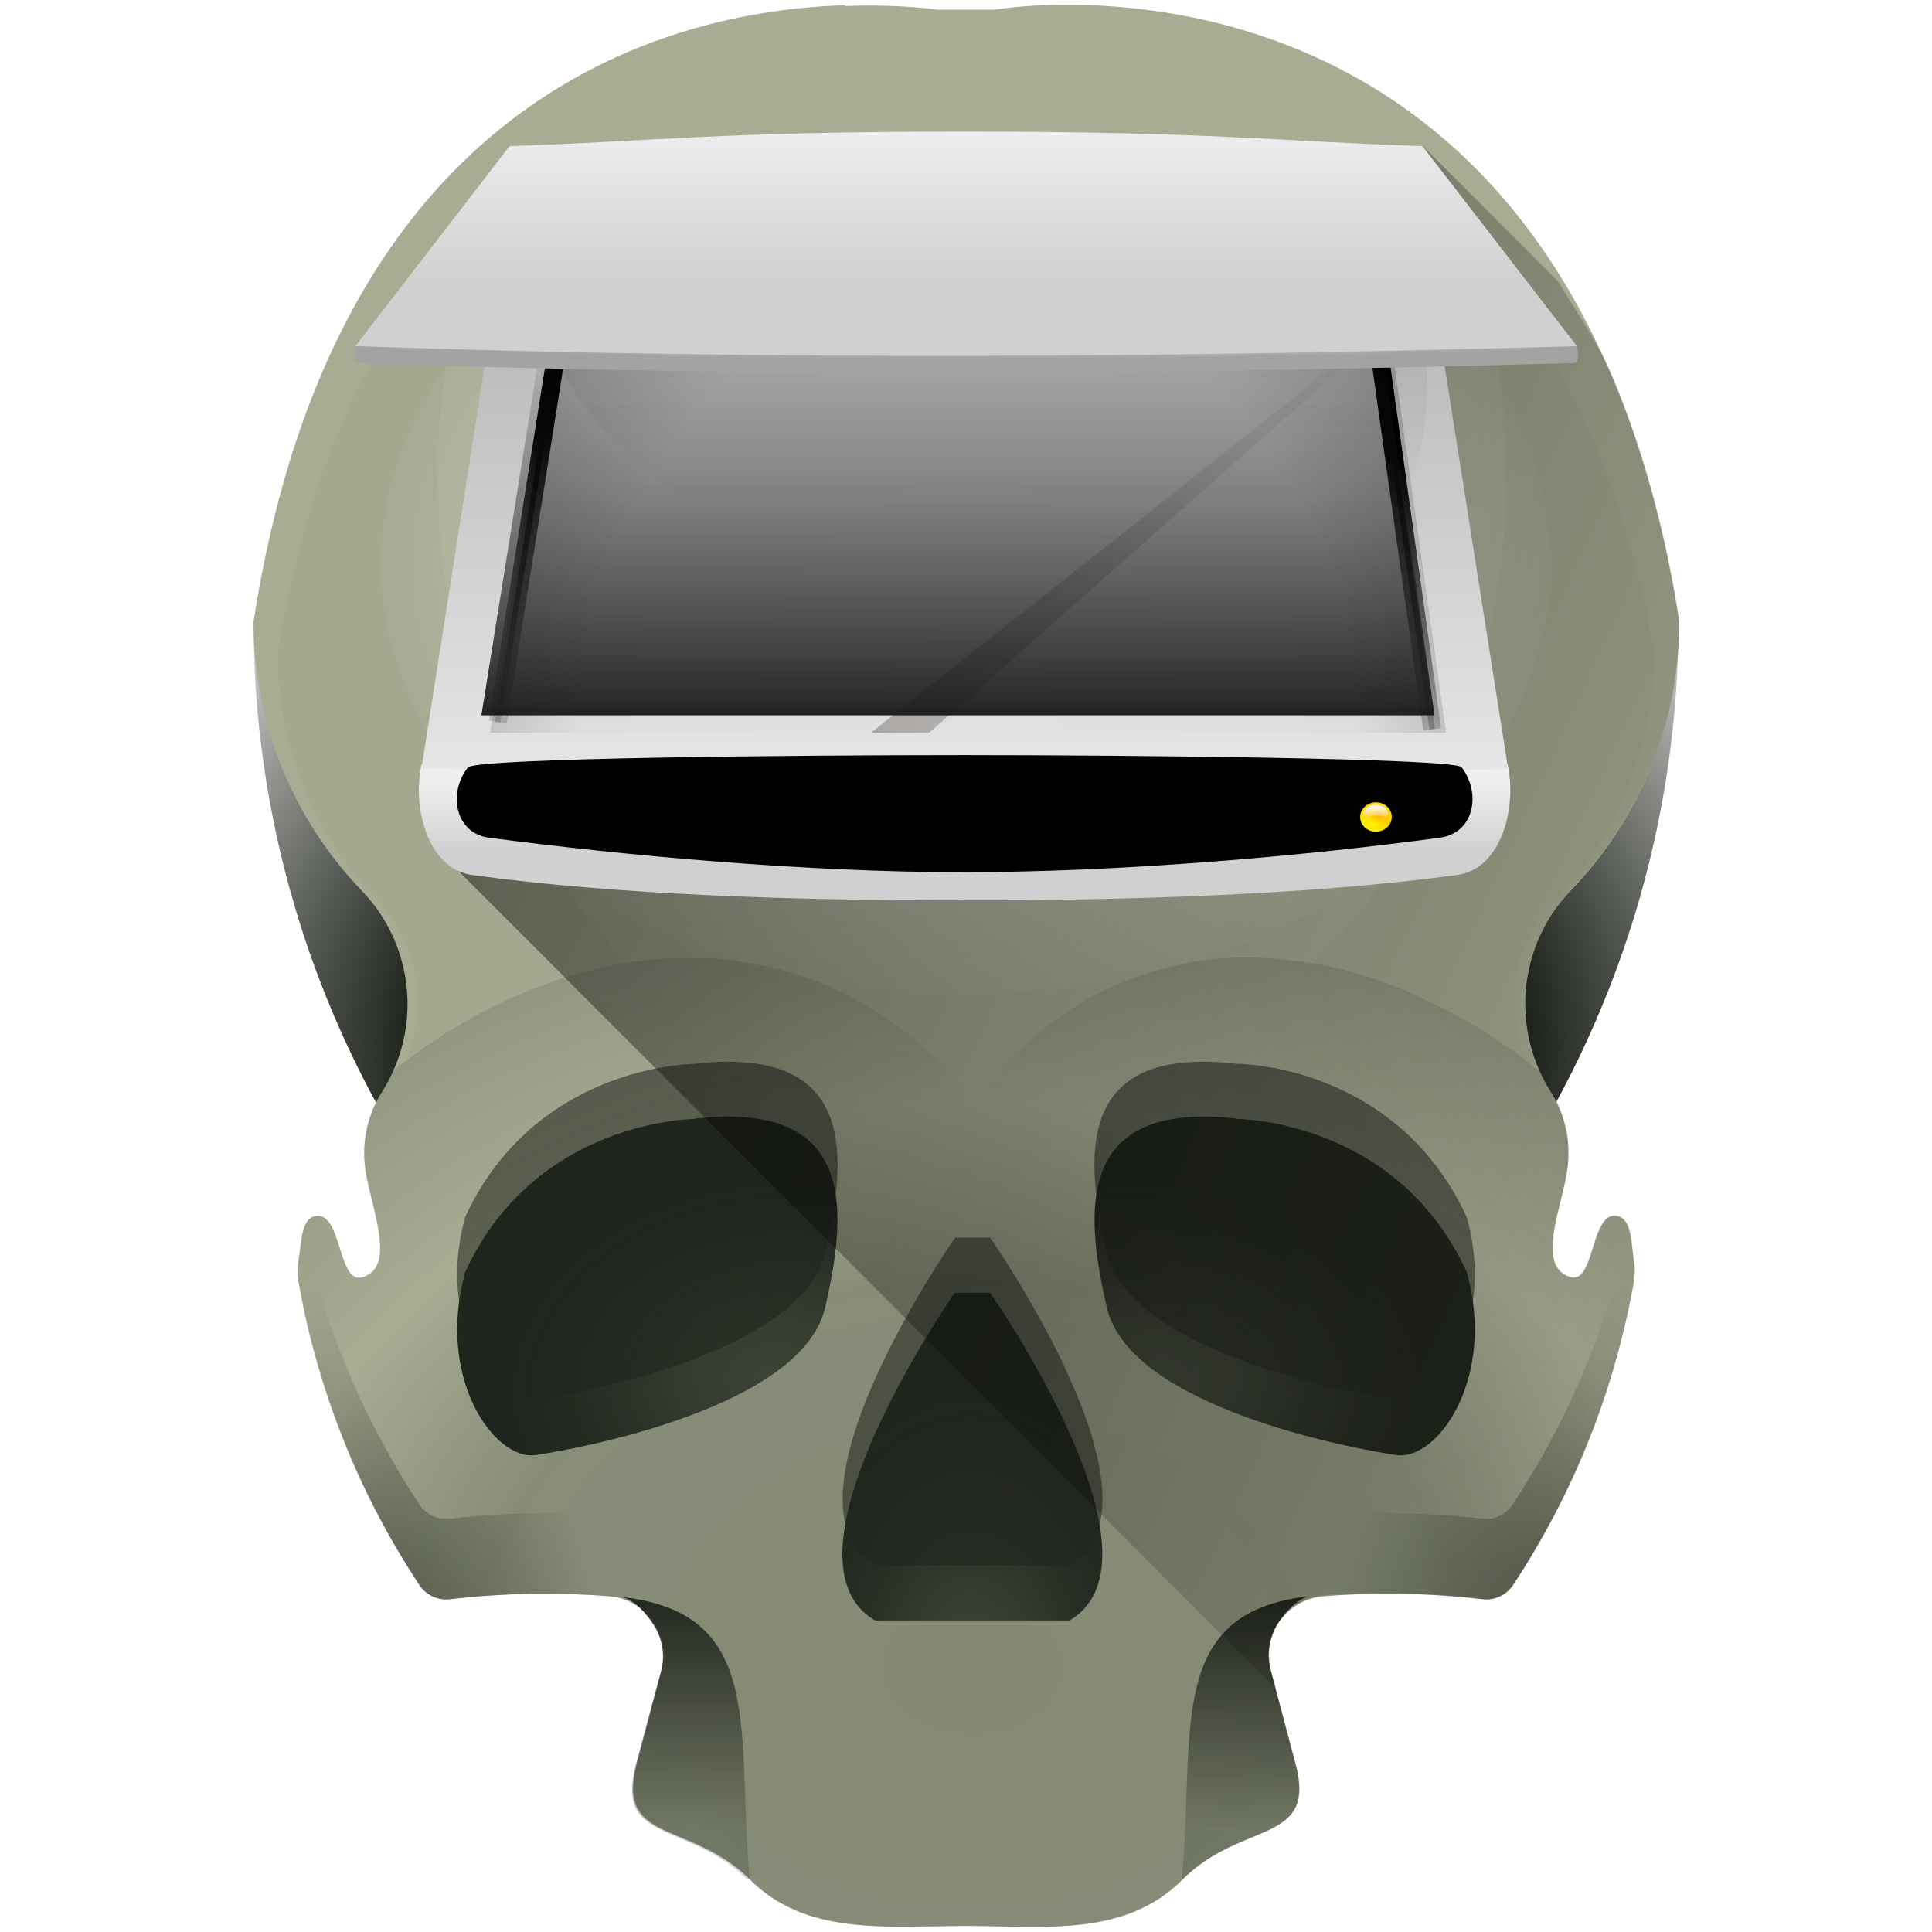 <?xml version="1.0" encoding="UTF-8" standalone="no"?><svg xmlns:dc="http://purl.org/dc/elements/1.1/" xmlns:cc="http://creativecommons.org/ns#" xmlns:rdf="http://www.w3.org/1999/02/22-rdf-syntax-ns#" xmlns="http://www.w3.org/2000/svg" xmlns:xlink="http://www.w3.org/1999/xlink" width="48" height="48"><defs><linearGradient id="F"><stop offset="0" stop-opacity=".53"/><stop offset="1" stop-opacity="0"/></linearGradient><linearGradient id="j"><stop offset="0" stop-color="#1f241c"/><stop offset="1" stop-color="#1f241c" stop-opacity="0"/></linearGradient><linearGradient id="g"><stop offset="0" stop-color="#1f241c" stop-opacity=".71"/><stop offset=".32" stop-color="#1f241c" stop-opacity=".78"/><stop offset=".52" stop-color="#1f241c" stop-opacity=".86"/><stop offset=".75" stop-color="#1f241c" stop-opacity=".94"/><stop offset="1" stop-color="#1f241c"/></linearGradient><linearGradient id="k"><stop offset="0" stop-color="#1f241c" stop-opacity=".63"/><stop offset=".5" stop-color="#1f241c" stop-opacity=".59"/><stop offset=".74" stop-color="#1f241c" stop-opacity="0"/><stop offset="1" stop-color="#1f241c" stop-opacity=".39"/></linearGradient><linearGradient id="l"><stop offset="0" stop-color="#1f241c"/><stop offset="1" stop-color="#1f241c" stop-opacity="0"/></linearGradient><linearGradient id="i"><stop offset="0" stop-color="#1f241c"/><stop offset="1" stop-color="#1f241c" stop-opacity=".2"/></linearGradient><linearGradient id="a"><stop stop-color="#241c1c" offset="0"/><stop stop-opacity="0" stop-color="#1a1a1a" offset="1"/></linearGradient><linearGradient id="h"><stop offset="0" stop-color="#1f241c" stop-opacity=".71"/><stop offset=".32" stop-color="#1f241c" stop-opacity=".78"/><stop offset=".52" stop-color="#1f241c" stop-opacity=".86"/><stop offset=".75" stop-color="#1f241c" stop-opacity=".94"/><stop offset="1" stop-color="#1f241c"/></linearGradient><linearGradient id="f"><stop offset="0" stop-color="#1f241c" stop-opacity=".33"/><stop offset=".14" stop-color="#1f241c" stop-opacity=".71"/><stop offset=".32" stop-color="#1f241c" stop-opacity=".78"/><stop offset=".59" stop-color="#1f241c" stop-opacity=".9"/><stop offset="1" stop-color="#1f241c"/></linearGradient><linearGradient id="e"><stop offset="0" stop-color="#1f241c"/><stop offset=".54" stop-color="#1f241c"/><stop offset="1" stop-color="#fff"/></linearGradient><linearGradient id="d"><stop offset="0" stop-color="#00000a"/><stop offset="1" stop-color="#000004" stop-opacity="0"/></linearGradient><linearGradient id="c"><stop offset="0" stop-color="#fff" stop-opacity=".33"/><stop offset="1" stop-color="#fff" stop-opacity=".6"/></linearGradient><linearGradient id="b"><stop offset="0" stop-color="#1f241c"/><stop offset="1" stop-color="#1f241c" stop-opacity=".2"/></linearGradient><linearGradient gradientTransform="matrix(-1 0 0 1 47.99 -.03)" xlink:href="#b" id="M" x1="17.01" y1="39.68" x2="17.1" y2="45.57" gradientUnits="userSpaceOnUse"/><radialGradient xlink:href="#e" id="G" cx="24.14" cy="26.11" fx="24.14" fy="26.11" r="17.71" gradientTransform="matrix(1.461 -.005 .003 .984 -11.23 .47)" gradientUnits="userSpaceOnUse"/><radialGradient xlink:href="#f" id="K" gradientUnits="userSpaceOnUse" gradientTransform="matrix(.368 0 0 .55 18.66 16.54)" cx="14.9" cy="45.58" fx="14.9" fy="45.58" r="12.64"/><radialGradient xlink:href="#g" id="J" gradientUnits="userSpaceOnUse" gradientTransform="matrix(.047 -.377 .512 .064 5.61 39.05)" cx="20.27" cy="43.52" fx="20.27" fy="43.52" r="12.64"/><radialGradient xlink:href="#h" id="N" gradientUnits="userSpaceOnUse" gradientTransform="matrix(-.047 -.377 -.512 .064 42.39 39.05)" cx="20.27" cy="43.52" fx="20.27" fy="43.52" r="12.64"/><linearGradient id="m"><stop offset="0" stop-color="#fff"/><stop offset="1" stop-color="#fff" stop-opacity=".05"/></linearGradient><linearGradient xlink:href="#i" id="L" x1="16.75" y1="39.38" x2="16.73" y2="45.46" gradientUnits="userSpaceOnUse"/><radialGradient xlink:href="#j" id="O" cx="9.97" cy="39.63" fx="9.97" fy="39.63" r="4.55" gradientTransform="matrix(1.013 -.288 .5 1.759 -19.94 -26.88)" gradientUnits="userSpaceOnUse"/><radialGradient xlink:href="#k" id="I" cx="24.17" cy="43.47" fx="24.17" fy="43.47" r="16.61" gradientTransform="matrix(1.475 0 0 1.14 -11.5 -8.18)" gradientUnits="userSpaceOnUse"/><radialGradient xlink:href="#l" id="R" cx="9.97" cy="39.63" fx="9.97" fy="39.63" r="4.55" gradientTransform="matrix(-1.013 -.288 -.5 1.759 67.94 -26.88)" gradientUnits="userSpaceOnUse"/><radialGradient xlink:href="#m" id="S" cx="24" cy="12" fx="24" fy="12" r="9.99" gradientTransform="matrix(1.454 0 0 1.074 -10.9 1.11)" gradientUnits="userSpaceOnUse"/><filter id="Q" x="-.11" width="1.22" y="-.05" height="1.1" color-interpolation-filters="sRGB"><feGaussianBlur stdDeviation=".41"/></filter><filter id="P" x="-.12" width="1.23" y="-.05" height="1.1" color-interpolation-filters="sRGB"><feGaussianBlur stdDeviation=".41"/></filter><linearGradient id="n"><stop offset="0" stop-color="#ccc"/><stop offset="1" stop-color="#fff"/></linearGradient><linearGradient id="o"><stop offset="0" stop-color="#020000"/><stop offset="1" stop-color="#020000" stop-opacity="0"/></linearGradient><linearGradient id="p"><stop offset="0" stop-color="#1a1a1a"/><stop stop-color="#333" offset=".23"/><stop offset=".51" stop-color="#666"/><stop stop-color="#333" offset=".71"/><stop offset="1" stop-color="#1a1a1a"/></linearGradient><linearGradient id="q"><stop offset="0" stop-color="#22241c"/><stop offset="1" stop-color="#1a1a1a" stop-opacity="0"/></linearGradient><linearGradient id="r"><stop offset="0" stop-color="#000008"/><stop offset="1" stop-opacity="0"/></linearGradient><filter id="H" x="-.04" width="1.09" y="-.09" height="1.18" color-interpolation-filters="sRGB"><feGaussianBlur stdDeviation=".47"/></filter><linearGradient xlink:href="#s" id="U" gradientUnits="userSpaceOnUse" gradientTransform="matrix(.078 0 0 -.088 -6.1 33.68)" x1="290.17" y1="142.15" x2="290.17" y2="162.1"/><linearGradient id="s"><stop offset="0" stop-color="#d0d0d0"/><stop offset="1" stop-color="#efefef"/></linearGradient><linearGradient xlink:href="#t" id="V" gradientUnits="userSpaceOnUse" gradientTransform="matrix(.078 0 0 -.074 -6.1 46.84)" x1="261.82" y1="637.15" x2="261.82" y2="372.08"/><linearGradient id="t"><stop offset="0" stop-color="#989898"/><stop offset="1" stop-color="#e6e6e6"/></linearGradient><linearGradient xlink:href="#u" id="W" x1="19.59" y1="588.43" x2="521.49" y2="588.43" gradientUnits="userSpaceOnUse"/><linearGradient id="u"><stop offset="0" stop-color="#382f28"/><stop offset="1" stop-color="#382f28" stop-opacity="0"/></linearGradient><filter id="X"><feGaussianBlur stdDeviation=".75"/></filter><radialGradient xlink:href="#v" id="Y" gradientUnits="userSpaceOnUse" gradientTransform="matrix(1.317 .943 -.613 .856 173.3 -107.03)" cx="170" cy="370.36" fx="172.68" fy="355.64" r="33.15"/><linearGradient id="v"><stop offset="0" stop-color="#fa0"/><stop offset="1" stop-color="#ff0"/></linearGradient><radialGradient xlink:href="#v" id="Z" gradientUnits="userSpaceOnUse" gradientTransform="matrix(1.316 .935 -.608 .856 171.4 -105.58)" cx="170" cy="370.36" fx="172.68" fy="355.64" r="33.15"/><linearGradient xlink:href="#w" id="aa" gradientUnits="userSpaceOnUse" gradientTransform="matrix(.226 0 0 .226 497.97 597.28)" x1="75.31" y1="385.38" x2="75.31" y2="421.45"/><linearGradient id="w"><stop offset="0" stop-color="#fff5df"/><stop offset="1" stop-color="#fa0" stop-opacity="0"/></linearGradient><linearGradient xlink:href="#x" id="ad" gradientUnits="userSpaceOnUse" gradientTransform="translate(355.39)" x1="355.19" y1="561.05" x2="352.06" y2="671.11"/><linearGradient id="x"><stop offset="0"/><stop offset="1" stop-opacity="0"/></linearGradient><filter id="ac"><feGaussianBlur stdDeviation="1.62"/></filter><filter id="ae"><feGaussianBlur stdDeviation=".44"/></filter><radialGradient xlink:href="#y" id="ag" gradientUnits="userSpaceOnUse" gradientTransform="matrix(1.159 0 0 1.406 -198.27 -155.5)" spreadMethod="pad" cx="1245.92" cy="577.3" fx="1245.92" fy="577.3" r="152.74"/><linearGradient id="y"><stop offset="0" stop-opacity="0"/><stop offset=".69" stop-opacity=".05"/><stop offset="1"/></linearGradient><clipPath id="af"><path d="M1119.42 490.73l-25.74 165.08h304.48l-22.61-165.08z" fill="url(#linearGradient14980)" fill-rule="evenodd" stroke="#fff"/></clipPath><filter x="-.07" width="1.14" y="-.13" height="1.26" id="ah"><feGaussianBlur stdDeviation="10.8"/></filter><linearGradient xlink:href="#z" id="ai" gradientUnits="userSpaceOnUse" gradientTransform="matrix(.078 0 0 .076 22.08 -53.15)" x1="51.5" y1="939.64" x2="51.5" y2="806.24"/><linearGradient id="z"><stop offset="0" stop-color="#1a1a1a"/><stop offset="1" stop-color="#1a1a1a" stop-opacity="0"/></linearGradient><linearGradient xlink:href="#x" id="aj" x1="15.93" y1="651.15" x2="15.93" y2="647.38" gradientUnits="userSpaceOnUse" gradientTransform="matrix(.078 0 0 .076 22.56 -31.64)"/><linearGradient xlink:href="#A" id="ak" x1="354.69" y1="558.85" x2="354.69" y2="602.12" gradientUnits="userSpaceOnUse"/><linearGradient id="A"><stop offset="0" stop-color="#1b0036"/><stop offset="1" stop-opacity="0"/></linearGradient><filter x="-.06" width="1.12" y="-.19" height="1.38" id="al"><feGaussianBlur stdDeviation="8.23"/></filter><radialGradient xlink:href="#B" id="am" gradientUnits="userSpaceOnUse" gradientTransform="matrix(.078 0 0 .002 -6.1 7.34)" cx="387.09" cy="587.97" fx="450.09" fy="561.61" r="195.39"/><linearGradient id="B"><stop offset="0" stop-color="#d6d6d6"/><stop offset="1" stop-color="#a3a3a3"/></linearGradient><linearGradient xlink:href="#s" id="an" gradientUnits="userSpaceOnUse" gradientTransform="matrix(.078 0 0 .06 -6.1 -26.83)" x1="393" y1="563.66" x2="393" y2="498.37"/><linearGradient xlink:href="#C" id="ap" gradientUnits="userSpaceOnUse" gradientTransform="matrix(1 0 0 1.165 -561.58 -144.67)" x1="368.08" y1="674.45" x2="368.08" y2="694.92"/><linearGradient id="C"><stop offset="0" stop-color="#fff" stop-opacity=".34"/><stop offset=".1" stop-color="#fff" stop-opacity=".23"/><stop offset=".39" stop-color="#fff" stop-opacity=".68"/><stop offset="1" stop-color="#fff" stop-opacity=".18"/></linearGradient><mask maskUnits="userSpaceOnUse" id="ao"><path d="M-175.64 640.82c-51.28-.01-148.27 1.77-153.1 3.14-6.27 4-3.87 12.44 6.4 13.13 42.14 2.83 98.44 7.52 146.49 7.54h.42c48.05-.02 105.32-4.71 147.45-7.54 10.28-.7 12.64-9.14 6.38-13.13-2.52-1.32-102.75-3.15-154.04-3.14z" fill="url(#D)" fill-rule="evenodd" stroke-width=".94"/></mask><linearGradient xlink:href="#E" id="D" gradientUnits="userSpaceOnUse" gradientTransform="translate(0 -26.56)" spreadMethod="reflect" x1="-175.62" y1="679.28" x2="-18.16" y2="679.28"/><linearGradient id="E"><stop offset="0" stop-color="#fff"/><stop offset="1" stop-color="#fff" stop-opacity="0"/></linearGradient><linearGradient xlink:href="#x" id="ab" gradientUnits="userSpaceOnUse" gradientTransform="translate(355.39)" x1="355.19" y1="561.05" x2="352.06" y2="671.11"/><linearGradient xlink:href="#F" id="T" gradientUnits="userSpaceOnUse" x1="8.67" y1="6.33" x2="51.07" y2="25.83"/></defs><path d="M6.3 15.44A24.96 24.96 0 0 0 24 39.33a24.96 24.96 0 0 0 17.7-23.88H6.3z" fill="url(#G)"/><path d="M21.01.13C16.88.25 8.36 2.16 6.3 15.44a9.62 9.62 0 0 0 2.66 6.66 4.06 4.06 0 0 1 .54 5.01l-.01.02a2.85 2.85 0 0 0-.43 1.75c.07.95.86 2.57-.05 2.85-.61.2-.51-1.58-1.14-1.52-.39.04-.37.63-.45 1.08a1.7 1.7 0 0 0 0 .57 19.98 19.98 0 0 0 3.01 7.53.8.8 0 0 0 .77.34 20.28 20.28 0 0 1 3.95-.07c.91.07 1.53.97 1.29 1.85l-.61 2.3c-.54 2.02 1.33 1.41 2.81 2.89 1.4 1.4 3.38 1.15 5.37 1.15 1.96 0 3.94.28 5.37-1.15 1.47-1.48 3.35-.86 2.81-2.88l-.61-2.31a1.47 1.47 0 0 1 1.29-1.85 20.25 20.25 0 0 1 3.95.07.8.8 0 0 0 .77-.34 19.98 19.98 0 0 0 3-7.53 1.69 1.69 0 0 0 0-.56c-.07-.46-.05-1.05-.45-1.09-.62-.06-.52 1.71-1.13 1.52-.91-.28-.12-1.9-.05-2.85a2.85 2.85 0 0 0-.43-1.75l-.01-.02a4.07 4.07 0 0 1 .54-5.02 9.62 9.62 0 0 0 2.66-6.65C38.95-2.26 24.72.24 24.72.24h-1.44S22.39.1 21 .15z" fill="#a7ac93"/><path d="M17.97 26.38c-.22 0-.45.02-.7.05 0 0-3.95 0-5.71 3.8-.74 2.65.73 4.7 1.76 4.55 1.02-.15 6.6-1.17 7.18-3.66.55-2.34.71-4.8-2.53-4.74zm12.06 0c-3.24-.07-3.08 2.4-2.53 4.74.59 2.49 6.16 3.51 7.19 3.66 1.02.15 2.49-1.9 1.75-4.54-1.76-3.82-5.71-3.81-5.71-3.81a7.7 7.7 0 0 0-.7-.05zm-6.3 4.37s-4.62 6.6-1.98 8.14h4.83c2.63-1.54-1.98-8.14-1.98-8.14z" fill="#1f241c" fill-opacity=".99" opacity=".75" filter="url(#H)"/><path d="M9.6 26.62c-.07.16-.01.34-.11.49l-.01.02a2.85 2.85 0 0 0-.43 1.75c.07.95.86 2.57-.05 2.85-.61.19-.51-1.58-1.14-1.52-.39.04-.37.63-.45 1.08-.03.2-.03.38 0 .57a19.98 19.98 0 0 0 3.01 7.53.8.8 0 0 0 .77.34 20.28 20.28 0 0 1 3.95-.07c.91.07 1.53.97 1.29 1.85l-.62 2.3c-.53 2.02 1.34 1.41 2.82 2.89 1.4 1.4 3.38 1.15 5.37 1.15 1.96 0 3.94.28 5.37-1.15 1.47-1.48 3.35-.86 2.81-2.88l-.61-2.31a1.47 1.47 0 0 1 1.29-1.85 20.25 20.25 0 0 1 3.95.07.8.8 0 0 0 .77-.34 19.98 19.98 0 0 0 3-7.53 1.69 1.69 0 0 0 0-.56c-.07-.46-.05-1.05-.45-1.09-.62-.06-.52 1.71-1.13 1.52-.91-.28-.12-1.9-.05-2.85a2.85 2.85 0 0 0-.43-1.75l-.01-.02c-.07-.1-.03-.23-.08-.34l-.17-.14a13.62 13.62 0 0 0-3.45-2.06 10.16 10.16 0 0 0-3.72-.78 8.08 8.08 0 0 0-5.36 1.94c-.55.45-1.07 1-1.56 1.63-.5-.64-1.02-1.18-1.58-1.63a8.52 8.52 0 0 0-5.51-1.93c-1.3 0-2.6.28-3.84.77-1.24.49-2.43 1.2-3.5 2.06z" opacity=".4" fill="url(#I)"/><path d="M30.73 27.8s3.96 0 5.71 3.8c.74 2.65-.73 4.7-1.75 4.55-1.03-.15-6.6-1.17-7.19-3.66-.58-2.5-.73-5.14 3.23-4.7z" fill="url(#J)"/><path d="M24.6 32.12s4.61 6.6 1.97 8.14h-4.83c-2.63-1.54 1.98-8.14 1.98-8.14z" fill="url(#K)"/><path d="M15.48 39.68c.3.1.55.38.72.63.24.34.34.78.22 1.22l-.62 2.31c-.13.5-.12.84 0 1.1.13.24.36.4.65.54.58.28 1.4.51 2.12 1.22h.06c-.35-3.62.44-6.6-3.15-7.02z" fill="url(#L)"/><path d="M32.5 39.66c-.3.1-.54.37-.72.62a1.48 1.48 0 0 0-.21 1.23l.61 2.3c.14.5.12.85 0 1.1-.13.25-.36.4-.65.55-.57.27-1.39.5-2.12 1.21h-.05c.35-3.62-.44-6.6 3.15-7.01z" fill="url(#M)"/><path d="M17.27 27.8s-3.96 0-5.71 3.8c-.74 2.65.73 4.7 1.75 4.55 1.03-.15 6.6-1.17 7.19-3.66.58-2.5.73-5.14-3.23-4.7z" fill="url(#N)"/><path d="M7.57 30.54c-.08.22-.11.5-.16.75a1.7 1.7 0 0 0 0 .57 19.98 19.98 0 0 0 3.02 7.53.8.8 0 0 0 .77.34 20.28 20.28 0 0 1 3.94-.07c.47.04.84.3 1.08.65l.21-.8a1.48 1.48 0 0 0-1.29-1.85 20.28 20.28 0 0 0-1.92-.06 20.28 20.28 0 0 0-2.02.13.8.8 0 0 1-.09 0 .8.8 0 0 1-.08 0 .8.8 0 0 1-.08 0 .8.8 0 0 1-.08-.02.8.8 0 0 1-.07-.03.8.8 0 0 1-.08-.03.8.8 0 0 1-.07-.04.8.8 0 0 1-.06-.05.8.8 0 0 1-.06-.05.8.8 0 0 1-.06-.06.8.8 0 0 1-.04-.06 19.98 19.98 0 0 1-.1-.15 19.98 19.98 0 0 1-1-1.72 19.98 19.98 0 0 1-.83-1.82 19.98 19.98 0 0 1-.64-1.9 19.98 19.98 0 0 1-.29-1.26z" fill="url(#O)" opacity=".5"/><path d="M32.57 23.96c.79.1 1.47.3 2.24.61a12.4 12.4 0 0 1 3.14 1.87 4.01 4.01 0 0 1-.32-1.9c.09-.8.44-1.6 1.04-2.22l.02-.02a8.79 8.79 0 0 0 2.4-6.02v-.01a23.52 23.52 0 0 0-1.26-4.74c-.16-.42-.33-.78-.5-1.16-.43-.93-.9-1.77-1.4-2.5-.2-.28-.39-.58-.6-.84-.24-.3-.52-.5-.77-.77l.03.09a17.9 17.9 0 0 1 .83 5.52 18.85 18.85 0 0 1-.97 5.93 17.04 17.04 0 0 1-1.92 3.88 14.48 14.48 0 0 1-1.76 2.12c-.1.1.1-.09 0 0z" opacity=".25" fill="#5d6c53" filter="url(#P)"/><path d="M11.94 5.65c-.32.3-.65.53-.95.88-.62.7-1.2 1.5-1.72 2.44-.53.93-1 2-1.4 3.2a25.3 25.3 0 0 0-.97 4.07 8.8 8.8 0 0 0 2.42 6.07c.6.63.96 1.41 1.05 2.22.07.6-.07 1.33-.32 1.92a12.2 12.2 0 0 1 5.65-2.56c-.19-.17-.25-.19-.44-.37a13.88 13.88 0 0 1-2.43-3.43 16.53 16.53 0 0 1-1.5-4.17 18.45 18.45 0 0 1-.2-7.12 18.33 18.33 0 0 1 .81-3.15z" opacity=".25" fill="#5d6c53" filter="url(#Q)"/><path d="M40.43 30.54c.08.22.12.5.16.75.03.2.03.38 0 .57a19.98 19.98 0 0 1-3.01 7.53.8.8 0 0 1-.77.34 20.28 20.28 0 0 0-3.95-.07c-.47.03-.84.3-1.08.65l-.21-.8a1.48 1.48 0 0 1 1.29-1.85 20.28 20.28 0 0 1 1.92-.06 20.28 20.28 0 0 1 2.03.13.8.8 0 0 0 .08 0 .8.8 0 0 0 .08 0 .8.8 0 0 0 .08 0 .8.8 0 0 0 .08-.02.8.8 0 0 0 .08-.03.8.8 0 0 0 .07-.03.8.8 0 0 0 .07-.04.8.8 0 0 0 .06-.05.8.8 0 0 0 .06-.05.8.8 0 0 0 .06-.06.8.8 0 0 0 .05-.07 19.98 19.98 0 0 0 .09-.14 19.98 19.98 0 0 0 1-1.72 19.98 19.98 0 0 0 .83-1.82 19.98 19.98 0 0 0 .64-1.9 19.98 19.98 0 0 0 .3-1.26z" opacity=".5" fill="url(#R)"/><ellipse ry="10.73" rx="14.53" cy="14" cx="24" opacity=".62" fill="url(#S)"/><path d="M31.7 41.96l-.12-.47a1.48 1.48 0 0 1 1.3-1.86 20.25 20.25 0 0 1 2.02-.05 20.25 20.25 0 0 1 1.92.13.8.8 0 0 0 .08 0 .8.8 0 0 0 .08 0 .8.8 0 0 0 .08 0 .8.8 0 0 0 .08-.02.8.8 0 0 0 .07-.03.8.8 0 0 0 .08-.03.8.8 0 0 0 .07-.04.8.8 0 0 0 .06-.05.8.8 0 0 0 .06-.05.8.8 0 0 0 .06-.06.8.8 0 0 0 .05-.06 19.98 19.98 0 0 0 1.02-1.73 19.98 19.98 0 0 0 .84-1.8 19.98 19.98 0 0 0 .65-1.9 19.98 19.98 0 0 0 .47-1.94 19.98 19.98 0 0 0 .03-.16 1.69 1.69 0 0 0 .02-.17 1.69 1.69 0 0 0 0-.17 1.69 1.69 0 0 0-.01-.17 1.69 1.69 0 0 0-.01-.06c-.04-.23-.05-.49-.1-.7-.06-.2-.16-.36-.35-.38-.32-.03-.45.4-.58.8-.13.42-.25.81-.56.72a.56.56 0 0 1-.4-.43c-.05-.2-.04-.47 0-.74.1-.56.32-1.2.35-1.68a2.85 2.85 0 0 0 0-.29 2.85 2.85 0 0 0 0-.28 2.85 2.85 0 0 0-.06-.28 2.85 2.85 0 0 0-.07-.27 2.85 2.85 0 0 0-.1-.27 2.85 2.85 0 0 0-.13-.26 2.85 2.85 0 0 0-.07-.1l-.01-.02c-.51-.8-.7-1.7-.6-2.6.1-.88.5-1.73 1.14-2.42a9.62 9.62 0 0 0 .63-.73 9.62 9.62 0 0 0 .55-.79 9.62 9.62 0 0 0 .47-.83 9.62 9.62 0 0 0 .39-.89 9.62 9.62 0 0 0 .3-.91 9.62 9.62 0 0 0 .2-.94 9.62 9.62 0 0 0 .1-.96 9.62 9.62 0 0 0 .02-.6 26.17 26.17 0 0 0-1.52-5.74c-.43-1.07-.98-1.85-1.5-2.7l-3.35-3.35-24.46 17.51z" fill="url(#T)"/><path d="M18.81 18.05c-2.85 0-5.68.15-8.34.95-.23 1.1.17 2.6 1.27 2.74 3.62.5 8.05.63 12.17.63h.03c4.13 0 8.64-.14 12.25-.63 1.1-.14 1.5-1.64 1.27-2.74-4.25-1.29-8.99-.89-13.52-.89h-.03c-1.69 0-3.4-.05-5.1-.06z" fill="url(#U)" fill-rule="evenodd"/><path d="M12.9 4.2c-.06 0-.1.02-.1.06L10.47 19.1l13.36.16h.11l13.53-.15-2.34-14.85c0-.04-.04-.06-.1-.06z" fill="url(#V)" fill-rule="evenodd"/><path transform="matrix(.078 0 0 .076 -6.1 -31.64)" d="M355.62 655.86L521.5 521l-2.2 3.23-145.16 131.62z" fill="url(#W)" fill-rule="evenodd" filter="url(#X)"/><path d="M23.93 18.76c-4.12 0-11.92.07-12.3.3-.51.64-.32 1.63.5 1.75 3.4.45 7.92.86 11.78.86h.03c3.87 0 8.47-.4 11.85-.86.83-.12 1.02-1.1.52-1.75-.2-.22-8.26-.3-12.38-.3z" fill-rule="evenodd"/><g transform="matrix(.056 0 0 .052 5.4 -15.5)" stroke-width="4.42"><circle transform="matrix(.226 0 0 .226 475.61 604.73)" cx="170" cy="370.36" r="31" fill="url(#Y)"/><circle transform="matrix(.14 0 0 .14 490.17 636.45)" cx="170" cy="370.36" r="31" fill="url(#Z)"/><path d="M519.5 687.3c0 2.64-2.5.4-5.57.4-3.07 0-5.56 2.24-5.56-.4 0-2.65 2.5-4.8 5.56-4.8 3.08 0 5.57 2.15 5.57 4.8z" fill="url(#aa)"/></g><g stroke-width="4.42" fill="none"><path d="M592.89 652.36l21.87-141.01 256.25.39 19.54 142.97" stroke="url(#ab)" stroke-width="5.75" filter="url(#ac)" transform="matrix(.078 0 0 .076 -33.88 -31.64)"/><path d="M592.89 652.36l21.87-141.01 256.25.39 19.54 142.97" stroke="url(#ad)" stroke-width="1.77" filter="url(#ae)" transform="matrix(.078 0 0 .076 -33.88 -31.64)"/></g><path transform="matrix(.078 0 0 .076 -73.13 -31.64)" clip-path="url(#af)" d="M1078.11 408.97l-25.74 363.96h416.5l-22.61-363.96z" opacity=".49" fill="url(#ag)" fill-rule="evenodd" stroke="#fff" stroke-width="4.42" filter="url(#ah)"/><path d="M13.96 5.3l-2 12.47h23.68L33.88 5.3z" fill="url(#ai)" fill-rule="evenodd"/><path d="M13.96 5.3l-2 12.47h23.68L33.88 5.3z" opacity=".23" fill="url(#aj)" fill-rule="evenodd"/><path transform="matrix(.078 0 0 .088 -6.1 -40.56)" d="M248.9 513.55h278.6c11.76 82.86 14.3 114.6-103.4 114.6-112.78 0-189.55-46.05-175.2-114.6z" opacity=".26" fill="url(#ak)" fill-rule="evenodd" filter="url(#al)"/><path d="M39.19 8.95a.64.64 0 0 0-.02-.36c-7.56-.6-22.77-.32-30.34 0a.9.9 0 0 0 0 .37c0 .04.02.05.06.06 10.65.37 20.56.27 30.2 0a.1.1 0 0 0 .1-.07z" fill="url(#am)" fill-rule="evenodd"/><path d="M39.17 8.59l-3.83-4.96c-3.6-.12-5.26-.36-11.34-.36h-.08c-6.07 0-7.65.24-11.26.36L8.83 8.6c10.7.37 20.65.27 30.34 0z" fill="url(#an)" fill-rule="evenodd"/><path transform="matrix(.078 0 0 .076 37.17 -29.52)" mask="url(#ao)" d="M-175.64 640.82c-51.28-.01-148.27 1.77-153.1 3.14-6.27 4-3.87 12.44 6.4 13.13 42.14 2.83 98.44 7.52 146.49 7.54h.42c48.05-.02 105.32-4.71 147.45-7.54 10.28-.7 12.64-9.14 6.38-13.13-2.52-1.32-102.75-3.15-154.04-3.14z" opacity=".7" fill="url(#ap)" fill-rule="evenodd"/></svg>